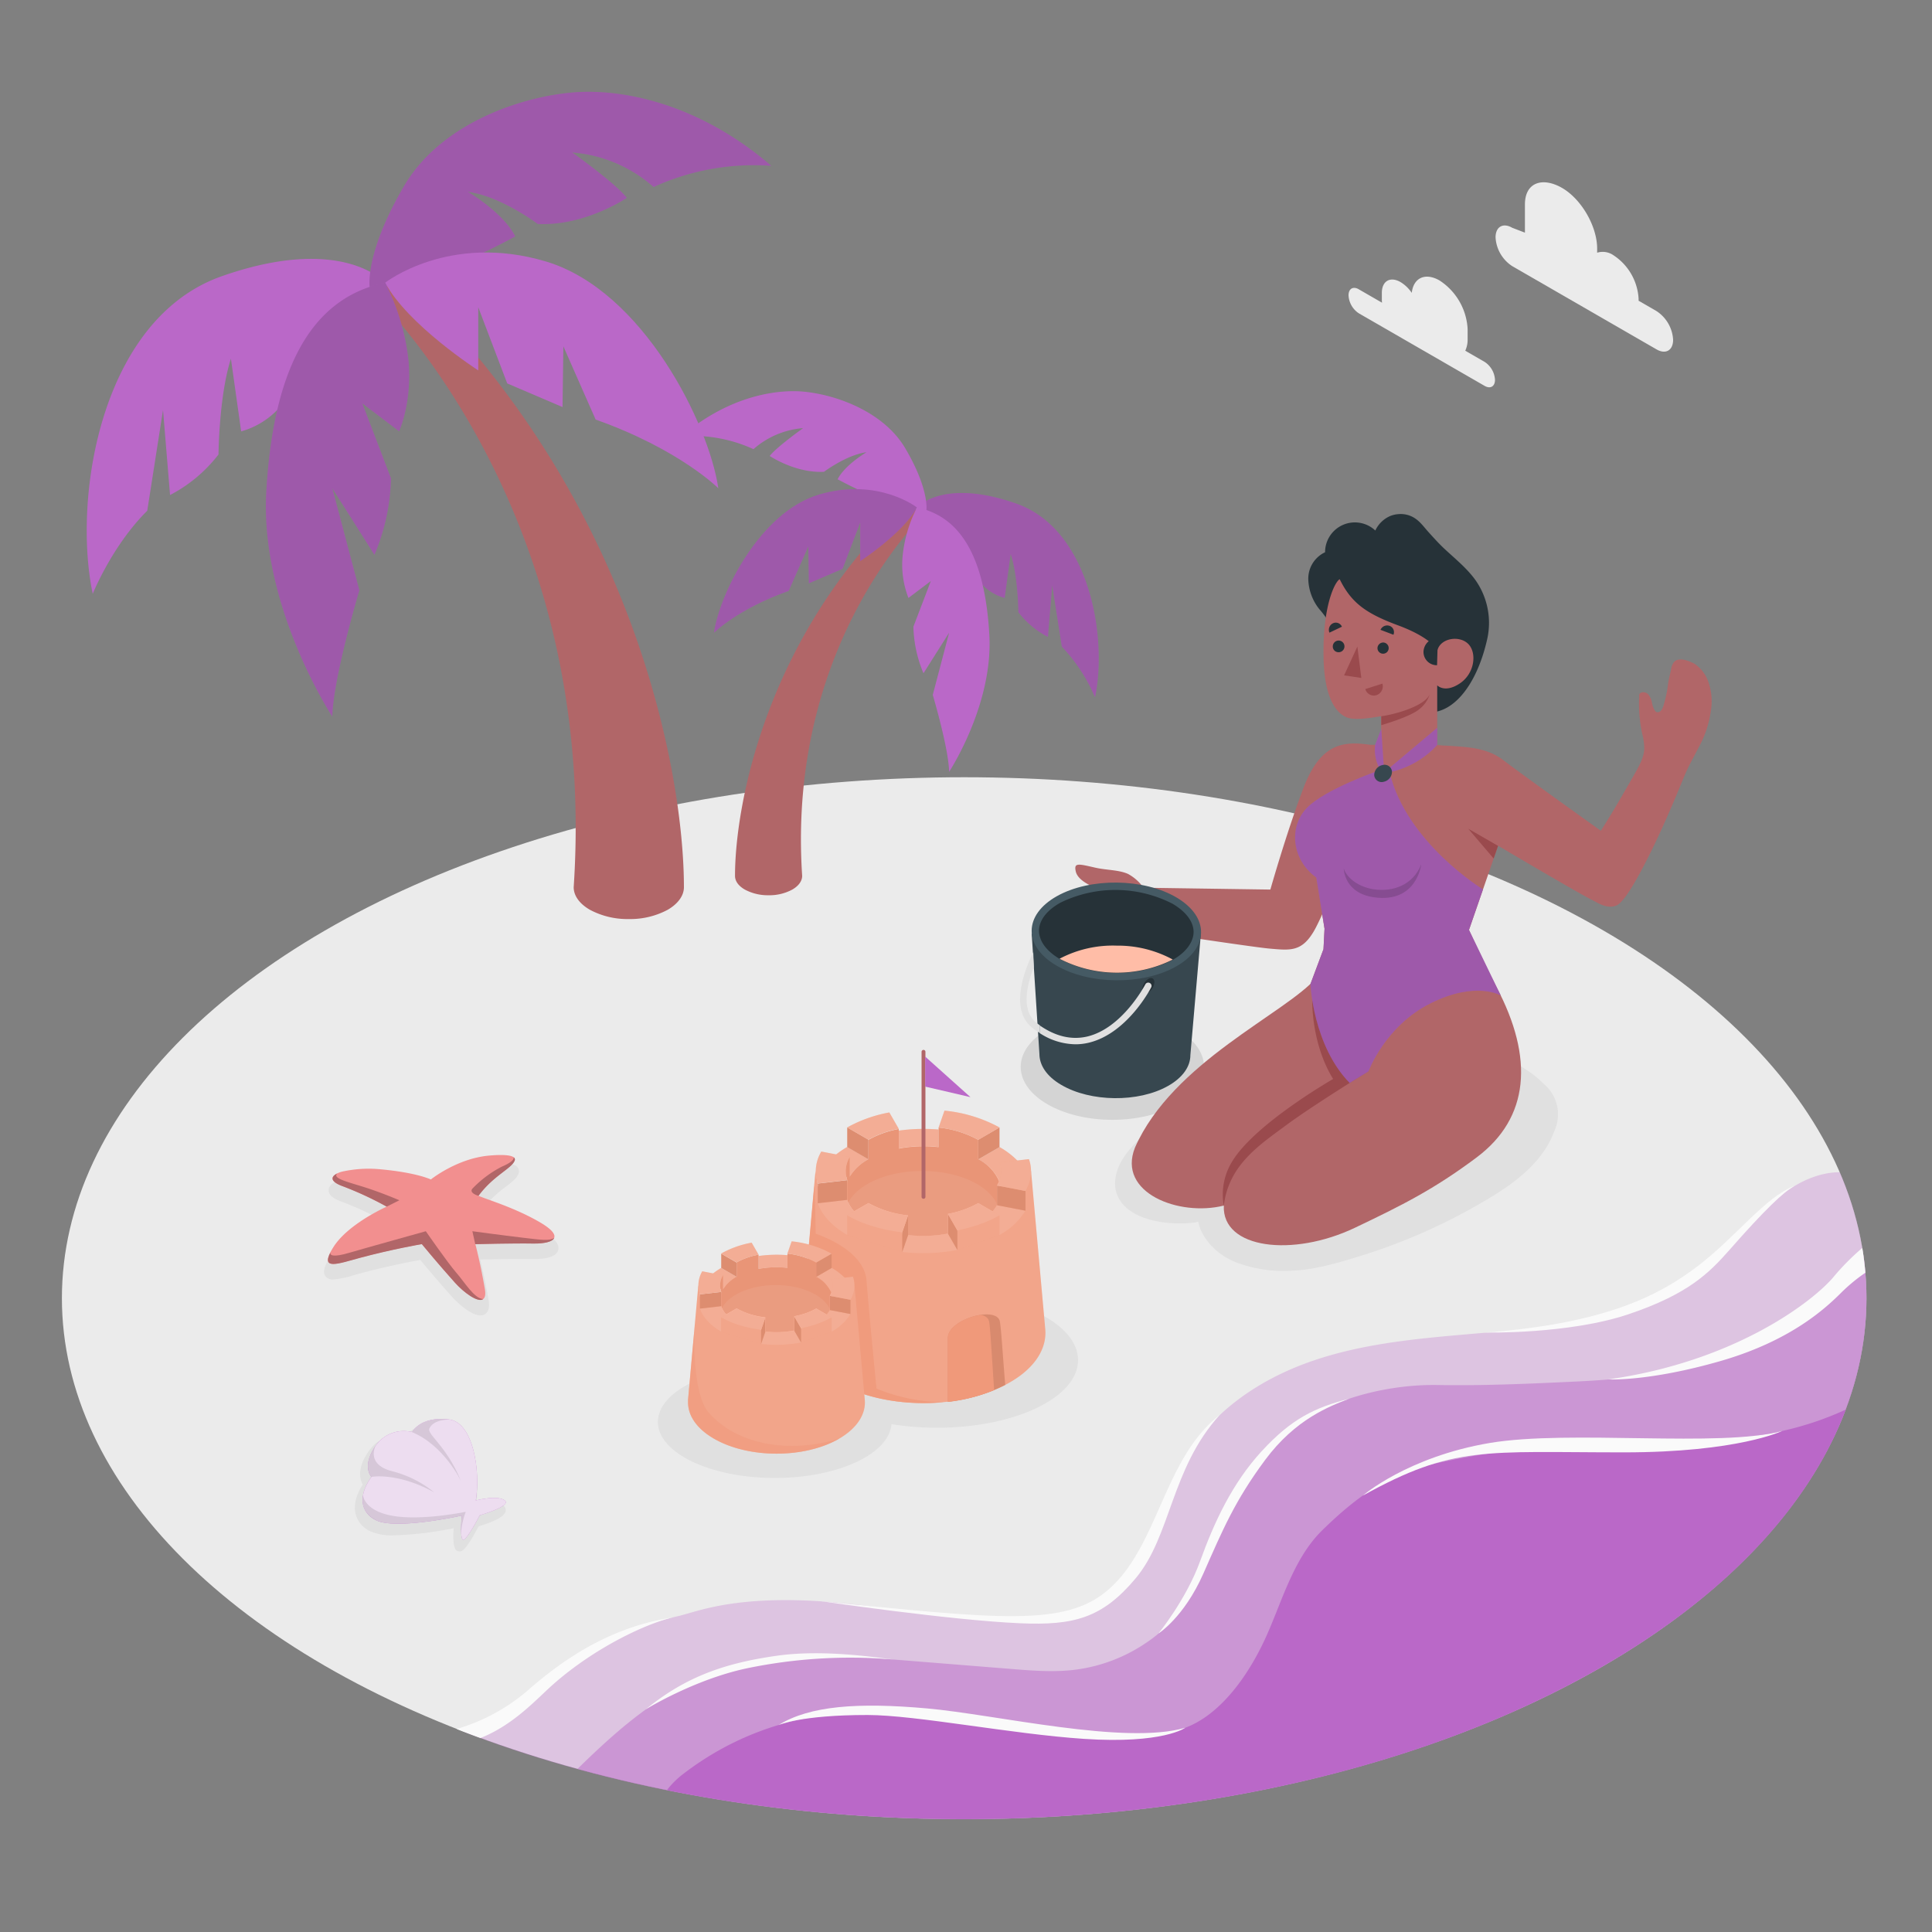 <svg xmlns="http://www.w3.org/2000/svg" viewBox="0 0 500 500"><rect x="0" y="0" width="500" height="500" fill="#808080" stroke="none"/><g id="freepik--Floor--inject-170"><g id="freepik--Beach--inject-170"><ellipse id="freepik--floor--inject-170" cx="249.53" cy="335.97" rx="233.51" ry="134.82" style="fill:#ebebeb"></ellipse><path d="M483,333.5h0a79.43,79.43,0,0,0-2.73-18.31h0a82,82,0,0,0-2.52-7.84c-.35-.93-.71-1.86-1.1-2.79v0c-.16-.4-.34-.79-.51-1.19-4.73,0-9.41,1.92-13.35,4.62-4.53,3.12-8.28,7.21-12.2,11.07a107.23,107.23,0,0,1-21,16.45c-13.25,7.69-32,8.26-47,9.55-14.28,1.23-28.75,2.38-42.34,6.94s-26.47,12.95-33.4,25.51c-4.5,8.15-7.29,17.15-11.72,25.33s-10.53,12.94-18.85,15c-4.17,1-12.72,1.53-18.84,1.36-14.48-.38-29-3.59-43.39-4.67-23.74-1.77-33.56,2.54-38.4,3.69a79.6,79.6,0,0,0-31.36,14.71c-4.59,3.63-8.94,7.59-13.95,10.62a55.9,55.9,0,0,1-10.17,4.72q5.39,2.08,10.91,4c1.41.48,2.82.95,4.24,1.41.73.23,1.45.47,2.18.69,5.68,1.8,11.47,3.45,17.33,4.95a355.25,355.25,0,0,0,34.91,7.07c77.73,11.85,164,.17,224.92-35,26.59-15.35,45.43-33.49,56.51-52.79C479.54,363.93,483.48,348.7,483,333.5Z" style="fill:#BA68C8;opacity:0.3"></path><path d="M444.05,351c-9.08,3.1-15.14,5.54-36.15,6.54-11.82.56-23.92,1.11-35.82.9-14.88-.26-34.56,4.93-44,17.45l-.08.1c-7.13,8-12.58,19.14-19.11,34.14A32.34,32.34,0,0,1,297,424.9a42.13,42.13,0,0,1-19.11,7.27c-5.39.62-10.83.19-16.23-.25L226,429.06c-15.21-1.22-32-.4-46.11,5.89-11.65,5.2-21.27,13.88-30.43,22.84,1.79.49,3.57,1,5.37,1.45a355.25,355.25,0,0,0,34.91,7.07c77.73,11.85,164,.17,224.92-35,26.59-15.35,45.43-33.49,56.51-52.79,8.38-14.58,12.32-29.81,11.83-45h0a78,78,0,0,0-.7-8.33C471.14,338,464.08,344.13,444.05,351Z" style="fill:#BA68C8;opacity:0.5"></path><path d="M189.73,466.31c77.73,11.85,164,.17,224.92-35,26.59-15.35,45.43-33.49,56.51-52.79a93.31,93.31,0,0,0,6.51-13.71,81.37,81.37,0,0,1-18.76,6c-3.27.65-6.58,1.15-9.87,1.51-14.69,1.63-29.54.92-44.3,1.78a208.29,208.29,0,0,0-35.21,5.1c-11,2.56-19.45,9.11-27.35,16.85-7.15,7-10.15,17.54-14.05,26.48-5.22,12-13.36,22.46-22.95,25.12-11.93,3.33-24.51,1.7-36.56-.08-10.81-1.6-21.88-3.68-32.63-4.45-22.8-1.65-42.57,3.18-59.28,16.06a22.16,22.16,0,0,0-4.11,4.1Q181.08,465,189.73,466.31Z" style="fill:#BA68C8"></path><path d="M315.64,366.2c-14.6,11.34-15.8,34.15-29,45.38-11.17,9.5-28.45,7.38-74.33,2.78,0,0,33.47,4.95,51.67,5.74,14,.61,21.31-1.36,29.91-11.61C303.1,397.51,303,380.15,315.64,366.2Z" style="fill:#fafafa"></path><path d="M118.18,447.46c1.16.48,5,1.94,6.16,2.34,7.45-2.94,12.86-8.32,17-12.22,10.62-10.08,24.82-17.09,32.78-19-10.52,1.68-22.68,6-36.9,18.35A49.55,49.55,0,0,1,118.18,447.46Z" style="fill:#fafafa"></path><path d="M352.7,387.06s11.53-10,32.78-13.61c20.87-3.52,59.57,1.27,75.77-3.13,0,0-11.38,5.55-41,5.55C384.28,375.87,376.2,374,352.7,387.06Z" style="fill:#fafafa"></path><path d="M464.48,306.86c-7.76,3-15,13.08-25.1,20.8-9.3,7.07-23.05,14.84-55,17.2,0,0,21.64.47,37.09-4.74s20.84-10.66,26.09-16.61C456.66,313.14,461.76,308.29,464.48,306.86Z" style="fill:#fafafa"></path><path d="M231.73,429.52c-3.44-.28-17.94-2.84-30.79-1s-23.21,5.16-33.82,13.86c0,0,12.56-7.78,26.35-10.66A131.63,131.63,0,0,1,231.73,429.52Z" style="fill:#fafafa"></path><path d="M349.14,362c-4.95,1.9-13.85,5.21-21.73,15.84s-11,18.13-16,29.44-11.59,15.45-11.59,15.45S307,413.94,310.6,404s8.22-20.05,15.93-28.44S340.27,364.28,349.14,362Z" style="fill:#fafafa"></path><path d="M482.76,329.38c-.18-2.14-.44-4.28-.8-6.41a61.48,61.48,0,0,0-7.53,7.61c-5.32,6.25-25.35,21.78-58.22,26.41,0,0,10.47.59,29-4.74s27.55-13.95,31.59-18A45.08,45.08,0,0,1,482.76,329.38Z" style="fill:#fafafa"></path><path d="M201.49,446.44c8.07-5,20.53-5.9,38.45-4.3s51.22,9.57,66.81,5c0,0-5.67,4.24-26.21,2.88-18.68-1.24-43.42-6.16-56-6.18C207.09,443.83,201.49,446.44,201.49,446.44Z" style="fill:#fafafa"></path></g></g><g id="freepik--Shadows--inject-170"><ellipse id="freepik--Shadow--inject-170" cx="287.88" cy="276.11" rx="23.72" ry="13.7" style="opacity:0.1"></ellipse><path id="freepik--shadow--inject-170" d="M314.18,278.75l-2.05,1.45a146.62,146.62,0,0,0-18.06,15.42c-2.6,2.61-4.89,5.7-5.4,9.35-.69,5,2.62,8,5.77,9.5,6.66,3.2,15.71,2,15.63,1.64,1.05,4.85,5.09,8.63,9.67,10.53a34.52,34.52,0,0,0,14.61,2.21c5.74-.22,11.23-1.82,17.18-3.64a150.63,150.63,0,0,0,29.73-12.71c8.29-4.66,17.61-10.42,21-19.8a10.25,10.25,0,0,0-2.76-12.21c-5.68-5.76-13.79-8.3-21.64-10.27-12.45-3.11-25.51-5.29-38.07-2.63A70.36,70.36,0,0,0,314.18,278.75Z" style="fill:#e0e0e0"></path><path id="freepik--shadow--inject-170" d="M124.32,340.43c-2.37,0-5.82-3.13-7.31-4.79-3.52-3.91-7.1-8.19-8.24-9.57-1.93.35-8.5,1.59-15.4,3.45l-1.65.45a24,24,0,0,1-5.45,1.15,2.25,2.25,0,0,1-2.16-1c-.55-1-.18-2.41,1.26-4.74,3-4.86,9.36-8.54,12.5-10.13A80.05,80.05,0,0,0,88.43,311c-1.46-.52-3.41-1.4-3.38-3,0-.78.54-1.87,3-2.64a29.22,29.22,0,0,1,7.45-.84c1,0,2,0,3,.13,7.64.7,11.54,2,12.93,2.51,1.71-1.27,7.69-5.33,15-6,1.19-.11,2.28-.17,3.23-.17,2.45,0,3.79.37,4.37,1.22a1.68,1.68,0,0,1,.13,1.6c-.47,1.18-1.7,2.12-3.26,3.32a31.17,31.17,0,0,0-5.41,5l1.48.54A83.07,83.07,0,0,1,140,318.34c3.45,2,4.87,3.61,4.46,5.17-.51,1.91-3.53,2.31-6,2.31H138c-.75,0-1.64,0-2.6,0-3.81,0-8.82.1-11.13.15.45,1.8,1.3,5.48,2.17,10.44.26,1.53.11,2.61-.47,3.3A2.08,2.08,0,0,1,124.32,340.43Z" style="fill:#e0e0e0"></path><path id="freepik--shadow--inject-170" d="M118.92,401.51a1.27,1.27,0,0,1-.94-.42c-.59-.65-.78-2.54-.57-5.6a88.61,88.61,0,0,1-15.31,1.85,14,14,0,0,1-6.3-1.06A6.84,6.84,0,0,1,92,391.74c-.52-2.23.17-4.94,1.89-7.52-.71-1.25-1.6-4.13,1.45-8.53a9.52,9.52,0,0,1,8.11-4.31,9.69,9.69,0,0,1,1.74.15c.88-1.13,3.16-3.27,7.94-3.27a16.93,16.93,0,0,1,2.21.14,6.65,6.65,0,0,1,4.53,2.87c3,4.07,4.06,11.9,3.43,17.79a21.11,21.11,0,0,1,3.53-.36,5.49,5.49,0,0,1,3.39.85,1.54,1.54,0,0,1,.63,1.54c-.3,1.61-3.9,3-7,3.93-.86,1.66-2.94,5.49-4.21,6.28A1.36,1.36,0,0,1,118.92,401.51Z" style="fill:#e0e0e0"></path><ellipse cx="242.5" cy="352" rx="36.5" ry="17.5" style="fill:#e0e0e0"></ellipse><ellipse cx="200.5" cy="368" rx="30.24" ry="14.5" style="fill:#e0e0e0"></ellipse></g><g id="freepik--Trees--inject-170"><g id="freepik--Palm--inject-170"><path d="M190.22,226.66h0c0-18,7.89-62.91,46.12-97.95l4.56,2.63s-37.41,33.45-33.3,95.33c0,1.28-.85,2.57-2.55,3.55a12.5,12.5,0,0,1-6.14,1.47h0a12.6,12.6,0,0,1-6.15-1.47C191.06,229.24,190.22,228,190.22,226.66Z" style="fill:#b16668"></path><path d="M237.31,131.34s6.62-7.72,25.72-1,23.6,34.85,20.36,50.1a44.22,44.22,0,0,0-8.59-13.1l-2.49-15.89-1.11,13.38a23,23,0,0,1-7.64-6.39s-.07-9.21-2-15.11L260,154.75a12.65,12.65,0,0,1-5.67-3.34C251.4,148.61,242.18,141.48,237.31,131.34Z" style="fill:#BA68C8"></path><path d="M237.31,131.34s6.62-7.72,25.72-1,23.6,34.85,20.36,50.1a44.22,44.22,0,0,0-8.59-13.1l-2.49-15.89-1.11,13.38a23,23,0,0,1-7.64-6.39s-.07-9.21-2-15.11L260,154.75a12.65,12.65,0,0,1-5.67-3.34C251.4,148.61,242.18,141.48,237.31,131.34Z" style="opacity:0.15"></path><path d="M239.75,132s.8-5.31-5.43-15.92-20.61-14.72-28.5-14.84-18.93,2.66-29.4,11.66A38,38,0,0,1,195,116.24a22,22,0,0,1,12.85-5.44S201,115.68,199.2,118c0,0,6.64,4.49,14.05,4.1,0,0,5.86-4.4,11-5.06,0,0-5.59,3.26-7.48,7C216.79,124,231.76,132.39,239.75,132Z" style="fill:#BA68C8"></path><path d="M237.31,131.34s-10.08-7.89-25.37-3.34-25.7,25.64-27.17,35.75c0,0,6.13-6.14,19.34-10.83l5.09-11.54.14,9.57,8.71-3.73,4.57-12,0,10S233.71,138,237.31,131.34Z" style="fill:#BA68C8"></path><path d="M237.31,131.34s-10.08-7.89-25.37-3.34-25.7,25.64-27.17,35.75c0,0,6.13-6.14,19.34-10.83l5.09-11.54.14,9.57,8.71-3.73,4.57-12,0,10S233.71,138,237.31,131.34Z" style="opacity:0.15"></path><path d="M237.31,131.34a35.14,35.14,0,0,0-3.69,12.34,23.56,23.56,0,0,0,1.49,11.07l5.79-4.38-4.51,11.81A32.59,32.59,0,0,0,239,174.24l6.63-10.49-4.23,16.09s4.12,13.85,4.23,19.91c0,0,11.44-17.36,10.41-35.47S249.7,133.88,237.31,131.34Z" style="fill:#BA68C8"></path></g><g id="freepik--palm--inject-170"><path d="M177,229.61h0c0-29.58-13-103.25-75.7-160.76l-7.49,4.32s61.4,54.9,54.66,156.45c0,2.11,1.4,4.21,4.18,5.82a20.55,20.55,0,0,0,10.07,2.41h0a20.53,20.53,0,0,0,10.1-2.41C175.57,233.83,177,231.72,177,229.61Z" style="fill:#b16668"></path><path d="M99.67,73.17S88.81,60.5,57.46,71.46,18.73,128.65,24,153.68c0,0,5-12.47,14.11-21.5l4.08-26.07,1.82,22a37.76,37.76,0,0,0,12.54-10.5s.11-15.11,3.21-24.79l2.65,18.82a20.89,20.89,0,0,0,9.3-5.49C76.54,101.51,91.69,89.82,99.67,73.17Z" style="fill:#BA68C8"></path><path d="M95.66,74.26s-1.3-8.71,8.92-26.13C114.94,30.5,138.4,24,151.35,23.77s31.07,4.37,48.25,19.14a62.54,62.54,0,0,0-30.45,5.48,36.1,36.1,0,0,0-21.08-8.94s11.27,8,14.14,11.76c0,0-10.89,7.38-23.05,6.74,0,0-9.62-7.23-18.09-8.31,0,0,9.17,5.35,12.27,11.54C133.34,61.18,108.79,74.9,95.66,74.26Z" style="fill:#BA68C8"></path><path d="M95.66,74.26s-1.3-8.71,8.92-26.13C114.94,30.5,138.4,24,151.35,23.77s31.07,4.37,48.25,19.14a62.54,62.54,0,0,0-30.45,5.48,36.1,36.1,0,0,0-21.08-8.94s11.27,8,14.14,11.76c0,0-10.89,7.38-23.05,6.74,0,0-9.62-7.23-18.09-8.31,0,0,9.17,5.35,12.27,11.54C133.34,61.18,108.79,74.9,95.66,74.26Z" style="opacity:0.15"></path><path d="M99.67,73.17s16.54-13,41.64-5.49,42.17,42.09,44.59,58.68c0,0-10.06-10.08-31.75-17.78L145.8,89.64l-.22,15.71-14.31-6.12-7.5-19.72,0,16.35S105.58,84.15,99.67,73.17Z" style="fill:#BA68C8"></path><path d="M99.67,73.17a57.75,57.75,0,0,1,6.06,20.25c.94,10.91-2.45,18.18-2.45,18.18l-9.51-7.2,7.41,19.39a53.45,53.45,0,0,1-4.28,19.78L86,126.36,93,152.77S86.2,175.49,86,185.44c0,0-18.77-28.49-17.08-58.2S79.34,77.34,99.67,73.17Z" style="fill:#BA68C8"></path><path d="M99.67,73.17a57.75,57.75,0,0,1,6.06,20.25c.94,10.91-2.45,18.18-2.45,18.18l-9.51-7.2,7.41,19.39a53.45,53.45,0,0,1-4.28,19.78L86,126.36,93,152.77S86.2,175.49,86,185.44c0,0-18.77-28.49-17.08-58.2S79.34,77.34,99.67,73.17Z" style="opacity:0.15"></path></g></g><g id="freepik--sand-castle--inject-170"><g id="freepik--sand-castle--inject-170"><path d="M270.5,343.89h0L266.83,303l-1.1,4H258v4.89a9.74,9.74,0,0,1-1.14,1.59l-3.71-2.14a25.13,25.13,0,0,1-7.86,2.8v5.09a34.16,34.16,0,0,1-10.3.38v-5.09a26.85,26.85,0,0,1-10.27-3.18L221,313.5a9,9,0,0,1-1.79-3V307h-7.61v-.7l-.55-3.29-3.67,40.86c0,.34,0,.68,0,1,0,4.67,3.08,9.34,9.25,12.9,12.34,7.13,32.35,7.13,44.69,0C267.93,354,271,348.9,270.5,343.89Z" style="fill:#f0997a"></path><path d="M270.5,343.89h0L266.83,303l-1.1,4H258v4.89a9.74,9.74,0,0,1-1.14,1.59l-3.71-2.14a25.13,25.13,0,0,1-7.86,2.8v5.09a34.16,34.16,0,0,1-10.3.38v-5.09a26.85,26.85,0,0,1-10.27-3.18L221,313.5a9,9,0,0,1-1.79-3V307h-7.61v-.7l-.55-3.29-3.67,40.86c0,.34,0,.68,0,1,0,4.67,3.08,9.34,9.25,12.9,12.34,7.13,32.35,7.13,44.69,0C267.93,354,271,348.9,270.5,343.89Z" style="fill:#fff;opacity:0.12"></path><path d="M242.91,292.32v4.53a34.89,34.89,0,0,0-10.31.38V292.6A47.35,47.35,0,0,1,242.91,292.32Z" style="fill:#f0997a"></path><path d="M224.75,300a12.88,12.88,0,0,0-4.86,4.54l-.91-.18-6.45-1.24a15.48,15.48,0,0,1,3.86-4.35,23.92,23.92,0,0,1,2.87-1.94Z" style="fill:#f0997a"></path><path d="M266.29,305.09h0l-7.58.88a2.49,2.49,0,0,0-.11-.29,11.82,11.82,0,0,0-5.39-5.64l5.49-3.17a20.46,20.46,0,0,1,4.58,3.48,12.82,12.82,0,0,1,3,4.7Z" style="fill:#f0997a"></path><path d="M265.4,313.33a17.79,17.79,0,0,1-6.73,6.29l-4.92-2.84-.53-.31,0,0a14.65,14.65,0,0,0,3.71-2.95,9.74,9.74,0,0,0,1.14-1.59Z" style="fill:#f0997a"></path><path d="M247.77,323.5a47.68,47.68,0,0,1-14.27.52l1.52-4.39a34.16,34.16,0,0,0,10.3-.38Z" style="fill:#f0997a"></path><path d="M224.75,316.45l-.59.34-4.9,2.83c-4-2.33-6.59-5.21-7.62-8.22l7.61-.88a9,9,0,0,0,1.79,3,13.69,13.69,0,0,0,3,2.5C224.26,316.16,224.5,316.31,224.75,316.45Z" style="fill:#f0997a"></path><g style="opacity:0.2"><path d="M242.91,292.32v4.53a34.89,34.89,0,0,0-10.31.38V292.6A47.35,47.35,0,0,1,242.91,292.32Z" style="fill:#fff"></path><path d="M224.75,300a12.88,12.88,0,0,0-4.86,4.54l-.91-.18-6.45-1.24a15.48,15.48,0,0,1,3.86-4.35,23.92,23.92,0,0,1,2.87-1.94Z" style="fill:#fff"></path><path d="M266.29,305.09h0l-7.58.88a2.49,2.49,0,0,0-.11-.29,11.82,11.82,0,0,0-5.39-5.64l5.49-3.17a20.46,20.46,0,0,1,4.58,3.48,12.82,12.82,0,0,1,3,4.7Z" style="fill:#fff"></path><path d="M265.4,313.33a17.79,17.79,0,0,1-6.73,6.29l-4.92-2.84-.53-.31,0,0a14.65,14.65,0,0,0,3.71-2.95,9.74,9.74,0,0,0,1.14-1.59Z" style="fill:#fff"></path><path d="M247.77,323.5a47.68,47.68,0,0,1-14.27.52l1.52-4.39a34.16,34.16,0,0,0,10.3-.38Z" style="fill:#fff"></path><path d="M224.75,316.45l-.59.34-4.9,2.83c-4-2.33-6.59-5.21-7.62-8.22l7.61-.88a9,9,0,0,0,1.79,3,13.69,13.69,0,0,0,3,2.5C224.26,316.16,224.5,316.31,224.75,316.45Z" style="fill:#fff"></path></g><path d="M224.74,316.45c7.86,4.54,20.59,4.54,28.44,0s7.85-11.88,0-16.41-20.58-4.54-28.43,0S216.89,311.92,224.74,316.45Z" style="fill:#ffbda7"></path><polygon points="233.5 324.02 233.5 318.94 219.26 314.54 219.26 319.62 233.5 324.02" style="fill:#f0997a"></polygon><polygon points="247.77 323.5 247.77 318.42 258.67 314.54 258.67 319.62 247.77 323.5" style="fill:#f0997a"></polygon><polygon points="233.5 324.02 233.5 318.94 219.26 314.54 219.26 319.62 233.5 324.02" style="fill:#fff;opacity:0.12"></polygon><polygon points="247.77 323.5 247.77 318.42 258.67 314.54 258.67 319.62 247.77 323.5" style="fill:#fff;opacity:0.12"></polygon><polygon points="247.77 318.41 247.77 323.5 245.32 319.25 245.32 314.16 247.77 318.41" style="fill:#f0997a"></polygon><polygon points="265.4 308.24 265.4 313.33 258.03 311.91 258.03 306.82 259.07 307.02 265.4 308.24" style="fill:#f0997a"></polygon><polygon points="258.67 291.78 258.67 296.87 253.18 300.04 253.18 294.95 258.67 291.78" style="fill:#f0997a"></polygon><polygon points="224.75 294.95 224.75 300.04 219.26 296.87 219.26 291.78 224.75 294.95" style="fill:#f0997a"></polygon><polygon points="219.25 305.43 219.25 310.52 211.64 311.4 211.64 306.31 219.25 305.43" style="fill:#f0997a"></polygon><polygon points="235.02 314.54 235.02 319.63 233.5 324.02 233.5 318.93 235.02 314.54" style="fill:#f0997a"></polygon><g style="opacity:0.08"><polygon points="247.77 318.41 247.77 323.5 245.32 319.25 245.32 314.16 247.77 318.41"></polygon><polygon points="265.4 308.24 265.4 313.33 258.03 311.91 258.03 306.82 259.07 307.02 265.4 308.24"></polygon><polygon points="258.67 291.78 258.67 296.87 253.18 300.04 253.18 294.95 258.67 291.78"></polygon><polygon points="224.75 294.95 224.75 300.04 219.26 296.87 219.26 291.78 224.75 294.95"></polygon><polygon points="219.25 305.43 219.25 310.52 211.64 311.4 211.64 306.31 219.25 305.43"></polygon><polygon points="235.02 314.54 235.02 319.63 233.5 324.02 233.5 318.93 235.02 314.54"></polygon></g><path d="M253.18,300V295a27,27,0,0,0-10.27-3.19v5.09a34.89,34.89,0,0,0-10.31.38v-5.09a25.24,25.24,0,0,0-7.85,2.81V300a12.88,12.88,0,0,0-4.86,4.54v-5.09a7.11,7.11,0,0,0-.64,5.94v5.09a9,9,0,0,0,1.79,3l3.71-2.14A26.85,26.85,0,0,0,235,314.54v5.09a34.16,34.16,0,0,0,10.3-.38v-5.09a25.13,25.13,0,0,0,7.86-2.8l3.71,2.14a9.74,9.74,0,0,0,1.14-1.59v-5.09a7.35,7.35,0,0,0,.54-1.14A11.82,11.82,0,0,0,253.18,300Z" style="fill:#f0997a"></path><path d="M253.18,300V295a27,27,0,0,0-10.27-3.19v5.09a34.89,34.89,0,0,0-10.31.38v-5.09a25.24,25.24,0,0,0-7.85,2.81V300a12.88,12.88,0,0,0-4.86,4.54v-5.09a7.11,7.11,0,0,0-.64,5.94v5.09a9,9,0,0,0,1.79,3l3.71-2.14A26.85,26.85,0,0,0,235,314.54v5.09a34.16,34.16,0,0,0,10.3-.38v-5.09a25.13,25.13,0,0,0,7.86-2.8l3.71,2.14a9.74,9.74,0,0,0,1.14-1.59v-5.09a7.35,7.35,0,0,0,.54-1.14A11.82,11.82,0,0,0,253.18,300Z" style="opacity:0.03"></path><path d="M258.67,291.78,253.18,295a27,27,0,0,0-10.27-3.19l1.52-4.38A37.17,37.17,0,0,1,258.67,291.78Z" style="fill:#f0997a"></path><path d="M232.6,292.14a25.24,25.24,0,0,0-7.85,2.81l-5.49-3.17a35.34,35.34,0,0,1,10.9-3.88Z" style="fill:#f0997a"></path><path d="M266.83,303a9.66,9.66,0,0,1-.82,4,10.68,10.68,0,0,1-.61,1.22L259.07,307l-1-.2a7.35,7.35,0,0,0,.54-1.14,6.73,6.73,0,0,0,.11-4.8l4.57-.53,3-.35A9.46,9.46,0,0,1,266.83,303Z" style="fill:#f0997a"></path><path d="M258.67,314.53a29.43,29.43,0,0,1-4.92,2.25,39.52,39.52,0,0,1-6,1.63l-2.45-4.25a25.13,25.13,0,0,0,7.86-2.8l3.71,2.14Z" style="fill:#f0997a"></path><path d="M219,304.4a6.52,6.52,0,0,0,.27,1l-7.61.88a9.74,9.74,0,0,1-.54-3.26,10.14,10.14,0,0,1,1.43-5l3.86.74,3.5.68A7,7,0,0,0,219,304.4Z" style="fill:#f0997a"></path><path d="M235,314.54l-1.52,4.39a42,42,0,0,1-9.34-2.14,30.07,30.07,0,0,1-4.9-2.26l1.78-1,3.71-2.14A26.85,26.85,0,0,0,235,314.54Z" style="fill:#f0997a"></path><g style="opacity:0.2"><path d="M258.67,291.78,253.18,295a27,27,0,0,0-10.27-3.19l1.52-4.38A37.17,37.17,0,0,1,258.67,291.78Z" style="fill:#fff"></path><path d="M232.6,292.14a25.24,25.24,0,0,0-7.85,2.81l-5.49-3.17a35.34,35.34,0,0,1,10.9-3.88Z" style="fill:#fff"></path><path d="M266.83,303a9.66,9.66,0,0,1-.82,4,10.68,10.68,0,0,1-.61,1.22L259.07,307l-1-.2a7.35,7.35,0,0,0,.54-1.14,6.73,6.73,0,0,0,.11-4.8l4.57-.53,3-.35A9.46,9.46,0,0,1,266.83,303Z" style="fill:#fff"></path><path d="M258.67,314.53a29.43,29.43,0,0,1-4.92,2.25,39.52,39.52,0,0,1-6,1.63l-2.45-4.25a25.13,25.13,0,0,0,7.86-2.8l3.71,2.14Z" style="fill:#fff"></path><path d="M219,304.4a6.52,6.52,0,0,0,.27,1l-7.61.88a9.74,9.74,0,0,1-.54-3.26,10.14,10.14,0,0,1,1.43-5l3.86.74,3.5.68A7,7,0,0,0,219,304.4Z" style="fill:#fff"></path><path d="M235,314.54l-1.52,4.39a42,42,0,0,1-9.34-2.14,30.07,30.07,0,0,1-4.9-2.26l1.78-1,3.71-2.14A26.85,26.85,0,0,0,235,314.54Z" style="fill:#fff"></path></g><path d="M224.26,331.44c-.43-5.62-6.5-9.8-13.16-12.16-.07-5.73-.35-12.46-.35-12.46l-.89,9.95-2.44,27.12c0,.34,0,.68,0,1,0,4.67,3.08,9.34,9.25,12.9,7.5,4.34,17.84,6,27.57,5.1a46.34,46.34,0,0,1-17.4-3.53S224.9,339.71,224.26,331.44Z" style="fill:#f0997a;opacity:0.8"></path><path d="M258,311.91v-.29c-2.2-4.92-10-8.57-19.32-8.57-9.09,0-16.75,3.47-19.16,8.21A9.29,9.29,0,0,0,221,313.5l3.71-2.14A26.85,26.85,0,0,0,235,314.54v5.09a34.16,34.16,0,0,0,10.3-.38v-5.09a25.13,25.13,0,0,0,7.86-2.8l3.71,2.14A9.74,9.74,0,0,0,258,311.91Z" style="fill:#fff;opacity:0.07"></path><path d="M245.32,346.24v16.54a43.14,43.14,0,0,0,14.84-4.37c-.51-5.68-1-14-1.38-16.3C258.14,337.76,245.32,341.4,245.32,346.24Z" style="fill:#f0997a"></path><path d="M245.32,346.24v16.54a43.14,43.14,0,0,0,14.84-4.37c-.51-5.68-1-14-1.38-16.3C258.14,337.76,245.32,341.4,245.32,346.24Z" style="opacity:0.1"></path><path d="M256,342.11c-.15-1-1-1.6-2.17-1.83-3.85.55-8.54,3-8.54,6v16.54a45,45,0,0,0,12-3.06C256.86,353.91,256.36,344.34,256,342.11Z" style="fill:#f0997a"></path><path d="M223.8,362.23h0l-2.66-29.62-.8,2.89h-5.58V339a6.88,6.88,0,0,1-.83,1.16l-2.69-1.56a18.12,18.12,0,0,1-5.7,2v3.69a24.52,24.52,0,0,1-7.46.28V341a19.39,19.39,0,0,1-7.45-2.31l-2.69,1.56a6.56,6.56,0,0,1-1.3-2.16V335.5h-5.51V335l-.4-2.38-2.66,29.62c0,.24,0,.49,0,.74,0,3.38,2.23,6.77,6.71,9.35,8.94,5.17,23.45,5.17,32.39,0C221.93,369.55,224.15,365.86,223.8,362.23Z" style="fill:#f0997a"></path><path d="M223.8,362.23h0l-2.66-29.62-.8,2.89h-5.58V339a6.88,6.88,0,0,1-.83,1.16l-2.69-1.56a18.12,18.12,0,0,1-5.7,2v3.69a24.52,24.52,0,0,1-7.46.28V341a19.39,19.39,0,0,1-7.45-2.31l-2.69,1.56a6.56,6.56,0,0,1-1.3-2.16V335.5h-5.51V335l-.4-2.38-2.66,29.62c0,.24,0,.49,0,.74,0,3.38,2.23,6.77,6.71,9.35,8.94,5.17,23.45,5.17,32.39,0C221.93,369.55,224.15,365.86,223.8,362.23Z" style="fill:#fff;opacity:0.12"></path><path d="M203.79,324.84v3.29a25.25,25.25,0,0,0-7.47.27v-3.35A33.91,33.91,0,0,1,203.79,324.84Z" style="fill:#f0997a"></path><path d="M190.63,330.44a9.41,9.41,0,0,0-3.52,3.29l-.66-.13-4.68-.9a11.3,11.3,0,0,1,2.8-3.15,16.77,16.77,0,0,1,2.08-1.41Z" style="fill:#f0997a"></path><path d="M220.74,334.1h0l-5.49.64c0-.07,0-.15-.08-.21a8.62,8.62,0,0,0-3.91-4.09l4-2.3a15.13,15.13,0,0,1,3.32,2.52,9.49,9.49,0,0,1,2.2,3.41Z" style="fill:#f0997a"></path><path d="M220.1,340.07a12.84,12.84,0,0,1-4.88,4.56l-3.57-2.06-.38-.22,0,0a10.72,10.72,0,0,0,2.69-2.13,6.88,6.88,0,0,0,.83-1.16Z" style="fill:#f0997a"></path><path d="M207.32,347.45a34.82,34.82,0,0,1-10.35.37l1.11-3.18a24.52,24.52,0,0,0,7.46-.28Z" style="fill:#f0997a"></path><path d="M190.63,342.33l-.43.25-3.55,2.05c-2.94-1.69-4.78-3.77-5.52-6l5.51-.63a6.56,6.56,0,0,0,1.3,2.16A10.14,10.14,0,0,0,190.1,342Z" style="fill:#f0997a"></path><g style="opacity:0.2"><path d="M203.79,324.84v3.29a25.25,25.25,0,0,0-7.47.27v-3.35A33.91,33.91,0,0,1,203.79,324.84Z" style="fill:#fff"></path><path d="M190.63,330.44a9.41,9.41,0,0,0-3.52,3.29l-.66-.13-4.68-.9a11.3,11.3,0,0,1,2.8-3.15,16.77,16.77,0,0,1,2.08-1.41Z" style="fill:#fff"></path><path d="M220.74,334.1h0l-5.49.64c0-.07,0-.15-.08-.21a8.62,8.62,0,0,0-3.91-4.09l4-2.3a15.13,15.13,0,0,1,3.32,2.52,9.49,9.49,0,0,1,2.2,3.41Z" style="fill:#fff"></path><path d="M220.1,340.07a12.84,12.84,0,0,1-4.88,4.56l-3.57-2.06-.38-.22,0,0a10.72,10.72,0,0,0,2.69-2.13,6.88,6.88,0,0,0,.83-1.16Z" style="fill:#fff"></path><path d="M207.32,347.45a34.82,34.82,0,0,1-10.35.37l1.11-3.18a24.52,24.52,0,0,0,7.46-.28Z" style="fill:#fff"></path><path d="M190.63,342.33l-.43.25-3.55,2.05c-2.94-1.69-4.78-3.77-5.52-6l5.51-.63a6.56,6.56,0,0,0,1.3,2.16A10.14,10.14,0,0,0,190.1,342Z" style="fill:#fff"></path></g><path d="M190.63,342.34c5.69,3.28,14.92,3.28,20.61,0s5.69-8.62,0-11.9-14.92-3.29-20.61,0S184.94,339.05,190.63,342.34Z" style="fill:#ffbda7"></path><polygon points="196.97 347.82 196.97 344.14 186.65 340.95 186.65 344.63 196.97 347.82" style="fill:#f0997a"></polygon><polygon points="207.32 347.44 207.32 343.76 215.22 340.95 215.22 344.63 207.32 347.44" style="fill:#f0997a"></polygon><polygon points="196.97 347.82 196.97 344.14 186.65 340.95 186.65 344.63 196.97 347.82" style="fill:#fff;opacity:0.12"></polygon><polygon points="207.32 347.44 207.32 343.76 215.22 340.95 215.22 344.63 207.32 347.44" style="fill:#fff;opacity:0.12"></polygon><polygon points="207.32 343.76 207.32 347.44 205.54 344.36 205.54 340.68 207.32 343.76" style="fill:#f0997a"></polygon><polygon points="220.1 336.38 220.1 340.07 214.76 339.04 214.76 335.35 215.51 335.5 220.1 336.38" style="fill:#f0997a"></polygon><polygon points="215.22 324.45 215.22 328.14 211.24 330.44 211.24 326.75 215.22 324.45" style="fill:#f0997a"></polygon><polygon points="190.63 326.75 190.63 330.44 186.65 328.14 186.65 324.45 190.63 326.75" style="fill:#f0997a"></polygon><polygon points="186.64 334.35 186.64 338.04 181.13 338.67 181.13 334.98 186.64 334.35" style="fill:#f0997a"></polygon><polygon points="198.07 340.95 198.07 344.64 196.97 347.82 196.97 344.13 198.07 340.95" style="fill:#f0997a"></polygon><g style="opacity:0.08"><polygon points="207.32 343.76 207.32 347.44 205.54 344.36 205.54 340.68 207.32 343.76"></polygon><polygon points="220.1 336.38 220.1 340.07 214.76 339.04 214.76 335.35 215.51 335.5 220.1 336.38"></polygon><polygon points="215.22 324.45 215.22 328.14 211.24 330.44 211.24 326.75 215.22 324.45"></polygon><polygon points="190.63 326.75 190.63 330.44 186.65 328.14 186.65 324.45 190.63 326.75"></polygon><polygon points="186.64 334.35 186.64 338.04 181.13 338.67 181.13 334.98 186.64 334.35"></polygon><polygon points="198.07 340.95 198.07 344.64 196.97 347.82 196.97 344.13 198.07 340.95"></polygon></g><path d="M211.24,330.44v-3.69a19.5,19.5,0,0,0-7.45-2.31v3.69a25.25,25.25,0,0,0-7.47.27v-3.69a18.23,18.23,0,0,0-5.69,2v3.69a9.41,9.41,0,0,0-3.52,3.29V330a5.18,5.18,0,0,0-.47,4.31V338a6.56,6.56,0,0,0,1.3,2.16l2.69-1.56a19.39,19.39,0,0,0,7.45,2.31v3.69a24.52,24.52,0,0,0,7.46-.28v-3.69a18.12,18.12,0,0,0,5.7-2l2.69,1.56a6.88,6.88,0,0,0,.83-1.16v-3.69a6.09,6.09,0,0,0,.39-.82A8.62,8.62,0,0,0,211.24,330.44Z" style="fill:#f0997a"></path><path d="M211.24,330.44v-3.69a19.5,19.5,0,0,0-7.45-2.31v3.69a25.25,25.25,0,0,0-7.47.27v-3.69a18.23,18.23,0,0,0-5.69,2v3.69a9.41,9.41,0,0,0-3.52,3.29V330a5.18,5.18,0,0,0-.47,4.31V338a6.56,6.56,0,0,0,1.3,2.16l2.69-1.56a19.39,19.39,0,0,0,7.45,2.31v3.69a24.52,24.52,0,0,0,7.46-.28v-3.69a18.12,18.12,0,0,0,5.7-2l2.69,1.56a6.88,6.88,0,0,0,.83-1.16v-3.69a6.09,6.09,0,0,0,.39-.82A8.62,8.62,0,0,0,211.24,330.44Z" style="opacity:0.03"></path><path d="M215.22,324.45l-4,2.3a19.5,19.5,0,0,0-7.45-2.31l1.11-3.18A27,27,0,0,1,215.22,324.45Z" style="fill:#f0997a"></path><path d="M196.32,324.71a18.23,18.23,0,0,0-5.69,2l-4-2.3a25.63,25.63,0,0,1,7.9-2.81Z" style="fill:#f0997a"></path><path d="M221.13,332.61a6.83,6.83,0,0,1-.59,2.89,8,8,0,0,1-.44.88l-4.59-.88-.75-.15a6.09,6.09,0,0,0,.39-.82,4.91,4.91,0,0,0,.08-3.48l3.31-.39,2.2-.25A6.46,6.46,0,0,1,221.13,332.61Z" style="fill:#f0997a"></path><path d="M215.22,340.94a21.13,21.13,0,0,1-3.57,1.63,28.41,28.41,0,0,1-4.33,1.19l-1.78-3.09a18.12,18.12,0,0,0,5.7-2l2.69,1.56Z" style="fill:#f0997a"></path><path d="M186.45,333.6a5.15,5.15,0,0,0,.19.75l-5.51.63a6.91,6.91,0,0,1-.39-2.36,7.36,7.36,0,0,1,1-3.61l2.8.54,2.54.49A5.05,5.05,0,0,0,186.45,333.6Z" style="fill:#f0997a"></path><path d="M198.08,341,197,344.13a30.24,30.24,0,0,1-6.77-1.55,22.15,22.15,0,0,1-3.55-1.64l1.29-.74,2.69-1.56A19.39,19.39,0,0,0,198.08,341Z" style="fill:#f0997a"></path><g style="opacity:0.2"><path d="M215.22,324.45l-4,2.3a19.5,19.5,0,0,0-7.45-2.31l1.11-3.18A27,27,0,0,1,215.22,324.45Z" style="fill:#fff"></path><path d="M196.32,324.71a18.23,18.23,0,0,0-5.69,2l-4-2.3a25.63,25.63,0,0,1,7.9-2.81Z" style="fill:#fff"></path><path d="M221.13,332.61a6.83,6.83,0,0,1-.59,2.89,8,8,0,0,1-.44.88l-4.59-.88-.75-.15a6.09,6.09,0,0,0,.39-.82,4.91,4.91,0,0,0,.08-3.48l3.31-.39,2.2-.25A6.46,6.46,0,0,1,221.13,332.61Z" style="fill:#fff"></path><path d="M215.22,340.94a21.13,21.13,0,0,1-3.57,1.63,28.41,28.41,0,0,1-4.33,1.19l-1.78-3.09a18.12,18.12,0,0,0,5.7-2l2.69,1.56Z" style="fill:#fff"></path><path d="M186.45,333.6a5.15,5.15,0,0,0,.19.75l-5.51.63a6.91,6.91,0,0,1-.39-2.36,7.36,7.36,0,0,1,1-3.61l2.8.54,2.54.49A5.05,5.05,0,0,0,186.45,333.6Z" style="fill:#fff"></path><path d="M198.08,341,197,344.13a30.24,30.24,0,0,1-6.77-1.55,22.15,22.15,0,0,1-3.55-1.64l1.29-.74,2.69-1.56A19.39,19.39,0,0,0,198.08,341Z" style="fill:#fff"></path></g><path d="M183.27,365.41c-3.53-4.12-3.94-17.22-3.43-22.84h0l-1.77,19.66c0,.24,0,.49,0,.74,0,3.38,2.23,6.77,6.71,9.35,8.94,5.17,23.45,5.17,32.39,0C204.4,376.27,190.63,374,183.27,365.41Z" style="fill:#f0997a;opacity:0.5"></path><path d="M214.76,339v-.21c-1.6-3.57-7.26-6.21-14-6.21-6.59,0-12.14,2.52-13.89,5.95a7,7,0,0,0,1.08,1.63l2.69-1.56a19.39,19.39,0,0,0,7.45,2.31v3.69a24.52,24.52,0,0,0,7.46-.28v-3.69a18.12,18.12,0,0,0,5.7-2l2.69,1.56A6.88,6.88,0,0,0,214.76,339Z" style="fill:#fff;opacity:0.07"></path><path d="M239,310.24a.51.51,0,0,1-.5-.5V272.21a.51.51,0,0,1,.5-.5.5.5,0,0,1,.5.5v37.53A.5.5,0,0,1,239,310.24Z" style="fill:#b16668"></path><polygon points="239.44 273.45 251.15 283.94 239.44 281.21 239.44 273.45" style="fill:#BA68C8"></polygon></g></g><g id="freepik--Clouds--inject-170"><g id="freepik--clouds--inject-170"><path d="M351.67,74.88l6,3.46a7,7,0,0,1-.05-.79V75.81c0-3.09,2.17-4.35,4.85-2.8a9.4,9.4,0,0,1,2.89,2.78c.44-3.89,3.49-5.34,7.2-3.2a16,16,0,0,1,7.26,12.57v2.61a6.92,6.92,0,0,1-.61,3l5,2.88a5.93,5.93,0,0,1,2.69,4.66c0,1.71-1.2,2.41-2.69,1.55L351.67,81.09A5.92,5.92,0,0,1,349,76.43C349,74.72,350.18,74,351.67,74.88Z" style="fill:#ebebeb"></path><path d="M391.34,58.94l3.31,1.27V52.92c0-5.79,4.61-7.17,9.62-4.28h0c5,2.89,9.07,9.92,9.07,15.7V65.4a4.87,4.87,0,0,1,4.21.65h0a14.42,14.42,0,0,1,6.52,11.3v.48l4.62,2.67A9.49,9.49,0,0,1,433,87.94c0,2.74-1.92,3.85-4.29,2.48L391.34,68.86a9.49,9.49,0,0,1-4.29-7.44C387.05,58.68,389,57.57,391.34,58.94Z" style="fill:#ebebeb"></path></g></g><g id="freepik--Character--inject-170"><g id="freepik--character--inject-170"><path d="M362,133.05a6.66,6.66,0,0,1,3.21.55c2,.88,3.1,2.57,4.49,4.11,1.26,1.39,2.53,2.81,3.9,4.11,2.86,2.7,6,5.15,8.31,8.4a19.22,19.22,0,0,1,2.93,15.39c-2.65,11.56-8.54,18.75-14.83,18.75l-8.74,1.13c-3.62.47-7.65-2-10.2-4.27a26.85,26.85,0,0,1-3.9-4.48,24.74,24.74,0,0,1-2.35-5.33c-.94-2.39-.31-5-.43-7.49a8.22,8.22,0,0,0-.7-3.26,22.12,22.12,0,0,0-2.24-3,13,13,0,0,1-2.87-7.91,7.56,7.56,0,0,1,4.35-6.83,7.71,7.71,0,0,1,13-5.62,7.55,7.55,0,0,1,3.91-3.78A7,7,0,0,1,362,133.05Z" style="fill:#263238"></path><path d="M316.72,312.05c-.45,11.17,17.86,13.36,33.94,5.69,12.13-5.78,20.46-9.94,31.48-18.19,13.68-10.23,14.89-25.73,5.13-44.14L340.73,253c-8.09,9.36-37.24,21.83-47,44-4.69,11.73,11.45,17.91,23,15Z" style="fill:#b16668"></path><path d="M316.72,312.05c1.23-10.54,9.23-15.73,16.11-20.83s21.33-14,21.33-14-8-11.61-14.55-18.39c0,0-.34,11.08,5.4,20.41,0,0-20,11.45-26,21.15A16.28,16.28,0,0,0,316.72,312.05Z" style="fill:#9a4a4d"></path><path d="M390.15,206.44c-.41-3.42-.54-9.63-8.8-12.62,0,0-5-.7-10.14-1.06h-16.6c-2.57.52-9.12,6.45-16.31,16.28a13.13,13.13,0,0,0,2.36,18.11l2.13,13.21-.27,5.31-3.39,9.06c5.75,7.79,29,11.35,48.14.68-4.15-8.15-7.1-14.73-7.1-14.73l7.62-22.05C389.38,214,390.72,211.27,390.15,206.44Z" style="fill:#b16668"></path><polygon points="387.7 218.89 379.98 214.47 386.56 222.19 387.7 218.89" style="fill:#9a4a4d"></polygon><path d="M436.05,200.52c-1.67,4-6.43,15.9-11.72,25.57-1.08,2-4.13,7.48-6,8.25-2.41,1-4.82-.69-6.28-1.42-5-2.5-32.93-19.14-32.93-19.14-8.75-9.13-6.07-20.9-5.07-20.83,4.66.37,10.39.27,14.86,3.67C394.33,200.76,414.3,215,414.3,215c3.26-5.16,4.56-7.45,7.61-12.74,2.41-4.19,3.81-6.48,3.6-9.24a15.4,15.4,0,0,0-.51-3.13,36.4,36.4,0,0,1-.77-9.71,1.21,1.21,0,0,1,0-.43,1,1,0,0,1,.4-.46,1.72,1.72,0,0,1,2,.49,4.56,4.56,0,0,1,.89,2.05,6,6,0,0,0,.79,2.11,1,1,0,0,0,.33.31.83.83,0,0,0,.47.06c.9-.1,1.23-1.16,1.46-1.91a31.1,31.1,0,0,0,1.12-5.39c.15-1.26.54-2.5.78-3.75a3.69,3.69,0,0,1,.83-2c.86-.85,2.29-.65,3.44-.26a10.08,10.08,0,0,1,1.84.81,9.35,9.35,0,0,1,3.63,4.92,15,15,0,0,1,.56,7.2,26.92,26.92,0,0,1-3.21,9.59C438.43,195.79,437.07,198.07,436.05,200.52Z" style="fill:#b16668"></path><path d="M354.61,192.76c-7.13-1.06-12.91-.29-17.28,11.18s-8.56,26.28-8.56,26.28l-32.83-.48a11.81,11.81,0,0,0-4.05-3.59c-2.49-1.07-5.52-.93-8.48-1.61-4.39-1-5.53-1.33-5,1s4.07,3.73,4.07,3.73l2.3,9.86s39.15,6,43.91,6.38c5.28.46,8.22.82,11.36-4.56s12.42-29.46,12.42-29.46Z" style="fill:#b16668"></path><path d="M346.71,149.9c-1.21.63-4.48,6.86-4.17,20.49.27,11.56,4,14.41,5.9,15.23s5.5.32,9-.26v6.93s-4.87,5.66-4.57,8.84,7,3.93,11.6.82a29.39,29.39,0,0,0,7.48-7.83V177.36s1.92,2.11,5.82-.47,4.49-7.92,2.23-10.22-7.14-1.57-8,1.61c0,0-1.51-3.21-10.05-6.39C353.64,158.81,349.77,156.13,346.71,149.9Z" style="fill:#b16668"></path><path d="M344.06,163.73l3.23-1.54a1.72,1.72,0,0,0-2.33-.88A1.88,1.88,0,0,0,344.06,163.73Z" style="fill:#263238"></path><path d="M357.27,163l3.35,1.27a1.72,1.72,0,0,0-1-2.3A1.89,1.89,0,0,0,357.27,163Z" style="fill:#263238"></path><path d="M372.11,165.09l-.2,7.07a3.44,3.44,0,0,1-3.51-3.52A3.73,3.73,0,0,1,372.11,165.09Z" style="fill:#263238"></path><path d="M356.49,167.72a1.45,1.45,0,1,0,1.53-1.44A1.49,1.49,0,0,0,356.49,167.72Z" style="fill:#263238"></path><path d="M357.77,176.92l-4.43,1.41a2.29,2.29,0,0,0,2.88,1.58A2.43,2.43,0,0,0,357.77,176.92Z" style="fill:#9a4a4d"></path><path d="M344.93,167.22a1.46,1.46,0,0,0,1.37,1.57,1.51,1.51,0,1,0-1.37-1.57Z" style="fill:#263238"></path><polygon points="351.29 167.33 352.31 175.45 347.85 174.79 351.29 167.33" style="fill:#9a4a4d"></polygon><path d="M357.47,185.36c3.71-.49,11.36-2.69,12.55-5.71a7.86,7.86,0,0,1-2.68,3.86c-2.29,2-9.87,4.16-9.87,4.16Z" style="fill:#9a4a4d"></path><path d="M354.16,277.27s4.28-11.75,16.1-17.63,18.14-2,18.14-2l-8.23-17,3.62-10.47s-19.71-12-24.15-30.2l-2.91-.51S343.1,204.16,338.3,209s-4.13,13.4,2.36,18.11l2.13,13.21-.27,5.31-3.39,9.06s.7,15.91,10.16,25.57Z" style="fill:#BA68C8"></path><path d="M354.16,277.27s4.28-11.75,16.1-17.63,18.14-2,18.14-2l-8.23-17,3.62-10.47s-19.71-12-24.15-30.2l-2.91-.51S343.1,204.16,338.3,209s-4.13,13.4,2.36,18.11l2.13,13.21-.27,5.31-3.39,9.06s.7,15.91,10.16,25.57Z" style="opacity:0.15"></path><path d="M347.76,224.77c.83,2.55,4,4.85,7.84,5.39,4.92.7,10.12-1.12,12.21-6.47,0,0-1.08,10.1-12.21,8.53C347.78,231.12,347.76,224.77,347.76,224.77Z" style="opacity:0.15"></path><path d="M357.94,200.14a23.22,23.22,0,0,0,14-7.33v-4.45Z" style="fill:#BA68C8"></path><path d="M357.94,200.14a23.22,23.22,0,0,0,14-7.33v-4.45Z" style="opacity:0.15"></path><path d="M358.19,199.5l-.72-10.87-1.58,4.13a10.28,10.28,0,0,0,1.58,6.87Z" style="fill:#BA68C8"></path><path d="M358.19,199.5l-.72-10.87-1.58,4.13a10.28,10.28,0,0,0,1.58,6.87Z" style="opacity:0.15"></path><path d="M357.78,198a1.92,1.92,0,0,1,2.46,1.67,2.67,2.67,0,0,1-2.13,2.65,1.92,1.92,0,0,1-2.46-1.66A2.66,2.66,0,0,1,357.78,198Z" style="fill:#37474f"></path></g><g id="freepik--sand-bucket--inject-170"><path d="M310.79,241.63H267l2,31.12h0c0,2.89,1.84,5.79,5.63,8,7.59,4.49,20,4.62,27.64.3,3.87-2.18,5.81-5.08,5.8-8Z" style="fill:#37474f"></path><path d="M273.5,231.94c-8.6,4.85-8.69,12.86-.19,17.89s22.36,5.18,31,.33,8.69-12.85.19-17.88S282.11,227.1,273.5,231.94Z" style="fill:#455a64"></path><path d="M308.9,241.26a5.53,5.53,0,0,1-.31,1.72c-.67,2-2.46,4-5.25,5.52a32.36,32.36,0,0,1-29.06-.31c-2.69-1.59-4.46-3.52-5.08-5.52a5.56,5.56,0,0,1-.31-1.84c.05-2.67,2-5.24,5.55-7.22a32.39,32.39,0,0,1,29.07.31C307,236,308.92,238.59,308.9,241.26Z" style="fill:#263238"></path><path d="M289,244.73A29.56,29.56,0,0,0,274.44,248l-.21.13,0,0a32.36,32.36,0,0,0,29.06.31l.21-.12,0,0A29.78,29.78,0,0,0,289,244.73Z" style="fill:#ffbda7"></path><path d="M297.21,253.32c.86-.48,1.55-.07,1.54.91a3.43,3.43,0,0,1-1.58,2.65c-.85.49-1.54.08-1.53-.9A3.42,3.42,0,0,1,297.21,253.32Z" style="fill:#263238"></path><path d="M267.54,250.32c-1.89,4.84-3.35,11.42.87,14.54.23.17.45.32.68.47l0,2c-.55-.34-1.13-.72-1.68-1.13-6.28-4.65-2.44-14.83,0-19.78Z" style="fill:#e0e0e0"></path><path d="M297.94,255.5c-.23.49-6.27,12-16.2,14.36a14.79,14.79,0,0,1-3.42.4,17.28,17.28,0,0,1-9.25-2.89l0-2c4.1,2.85,8.23,3.82,12.27,2.89,9.16-2.15,15-13.4,15.07-13.5a.84.84,0,0,1,1.15-.36A.83.83,0,0,1,297.94,255.5Z" style="fill:#e0e0e0"></path></g></g><g id="freepik--sea-star--inject-170"><g id="freepik--Starfish--inject-170"><path d="M100.08,312.28A87.41,87.41,0,0,0,88.77,307c-4.11-1.46-3-2.94-.43-3.74a31.65,31.65,0,0,1,10-.66c9.61.87,13.16,2.65,13.16,2.65s6.66-5.38,14.94-6.17c3.19-.3,7.37-.35,6.72,1.29-.84,2.08-5.47,3.82-9.35,9.08,1.79.87,9,2.9,15.67,6.73,7,4,3.75,5.71-1.47,5.61-4.79-.1-15,.16-15,.16s1.21,4.4,2.46,11.58c1,5.67-4.72,1.74-7.71-1.59-4.28-4.75-8.59-10-8.59-10s-7.74,1.33-16.06,3.57c-6,1.61-10.66,3.45-6.89-2.66S100.08,312.28,100.08,312.28Z" style="fill:#f28f8f"></path><path d="M118.05,329.32c-2.22-2.55-7.85-10.68-7.85-10.68s-15.93,4.44-19.91,5.61-5.15.71-4.71-.26c-2.5,4.76,2,3.06,7.53,1.56,8.32-2.24,16.06-3.57,16.06-3.57s4.31,5.24,8.59,10c2.22,2.48,5.94,5.27,7.3,4.22C122.71,336.06,120.28,331.87,118.05,329.32Z" style="fill:#b16668"></path><path d="M143.44,320.37c-1.33.84-3.23.52-8.19-.06s-13-1.67-13-1.67L123,322s10.24-.26,15-.16C140.82,321.87,143,321.41,143.44,320.37Z" style="fill:#b16668"></path><path d="M87.3,303.69c-1.67.78-2,2.1,1.47,3.34a87.41,87.41,0,0,1,11.31,5.25l3.28-1.65s-4.62-2-9.25-3.45C89.88,305.85,85.89,304.91,87.3,303.69Z" style="fill:#b16668"></path><path d="M123.84,309.48c3.88-5.26,8.51-7,9.35-9.08a.7.7,0,0,0-.29-.91h0s.67.86-3.07,2.46a28.73,28.73,0,0,0-7.59,5.69C121.32,308.79,123.84,309.48,123.84,309.48Z" style="fill:#b16668"></path></g></g><g id="freepik--Shell--inject-170"><g id="freepik--shell--inject-170"><path d="M119.51,392.23s-17.19,3.83-22.25,1.17-3.68-7.7-1.13-11.18c0,0-2.63-2.64,1.05-8a8.83,8.83,0,0,1,9.49-3.6s2.07-4.18,9.56-3.26c6.25.77,8.16,13.37,6.9,20.95,0,0,5.63-1.45,7.5,0s-6.48,3.84-6.48,3.84-2.8,5.49-4.05,6.27S119.51,392.23,119.51,392.23Z" style="fill:#BA68C8"></path><path d="M119.51,392.23s-17.19,3.83-22.25,1.17-3.68-7.7-1.13-11.18c0,0-2.63-2.64,1.05-8a8.83,8.83,0,0,1,9.49-3.6s2.07-4.18,9.56-3.26c6.25.77,8.16,13.37,6.9,20.95,0,0,5.63-1.45,7.5,0s-6.48,3.84-6.48,3.84-2.8,5.49-4.05,6.27S119.51,392.23,119.51,392.23Z" style="fill:#fafafa;opacity:0.8"></path><path d="M103.35,392.53c-6.55-.67-8.93-3.3-9.4-5.43a5.68,5.68,0,0,0,3.31,6.3c5.06,2.66,22.25-1.17,22.25-1.17a39.74,39.74,0,0,0-.16,4.16,20.41,20.41,0,0,1,1.19-5.14S110.85,393.29,103.35,392.53Z" style="opacity:0.1"></path><path d="M96.13,382.22s6.71-1.27,16.24,4a28.2,28.2,0,0,0-10.92-5.48c-6.79-1.76-4.27-6.51-4.27-6.51C93.5,379.58,96.13,382.22,96.13,382.22Z" style="opacity:0.1"></path><path d="M119.29,383.28c-3.82-9.36-9-12.1-8.13-13.69,1.21-2.33,5.07-2.2,5.07-2.2-7.49-.92-9.56,3.26-9.56,3.26C115,374.13,119.29,383.28,119.29,383.28Z" style="opacity:0.1"></path></g></g></svg>
